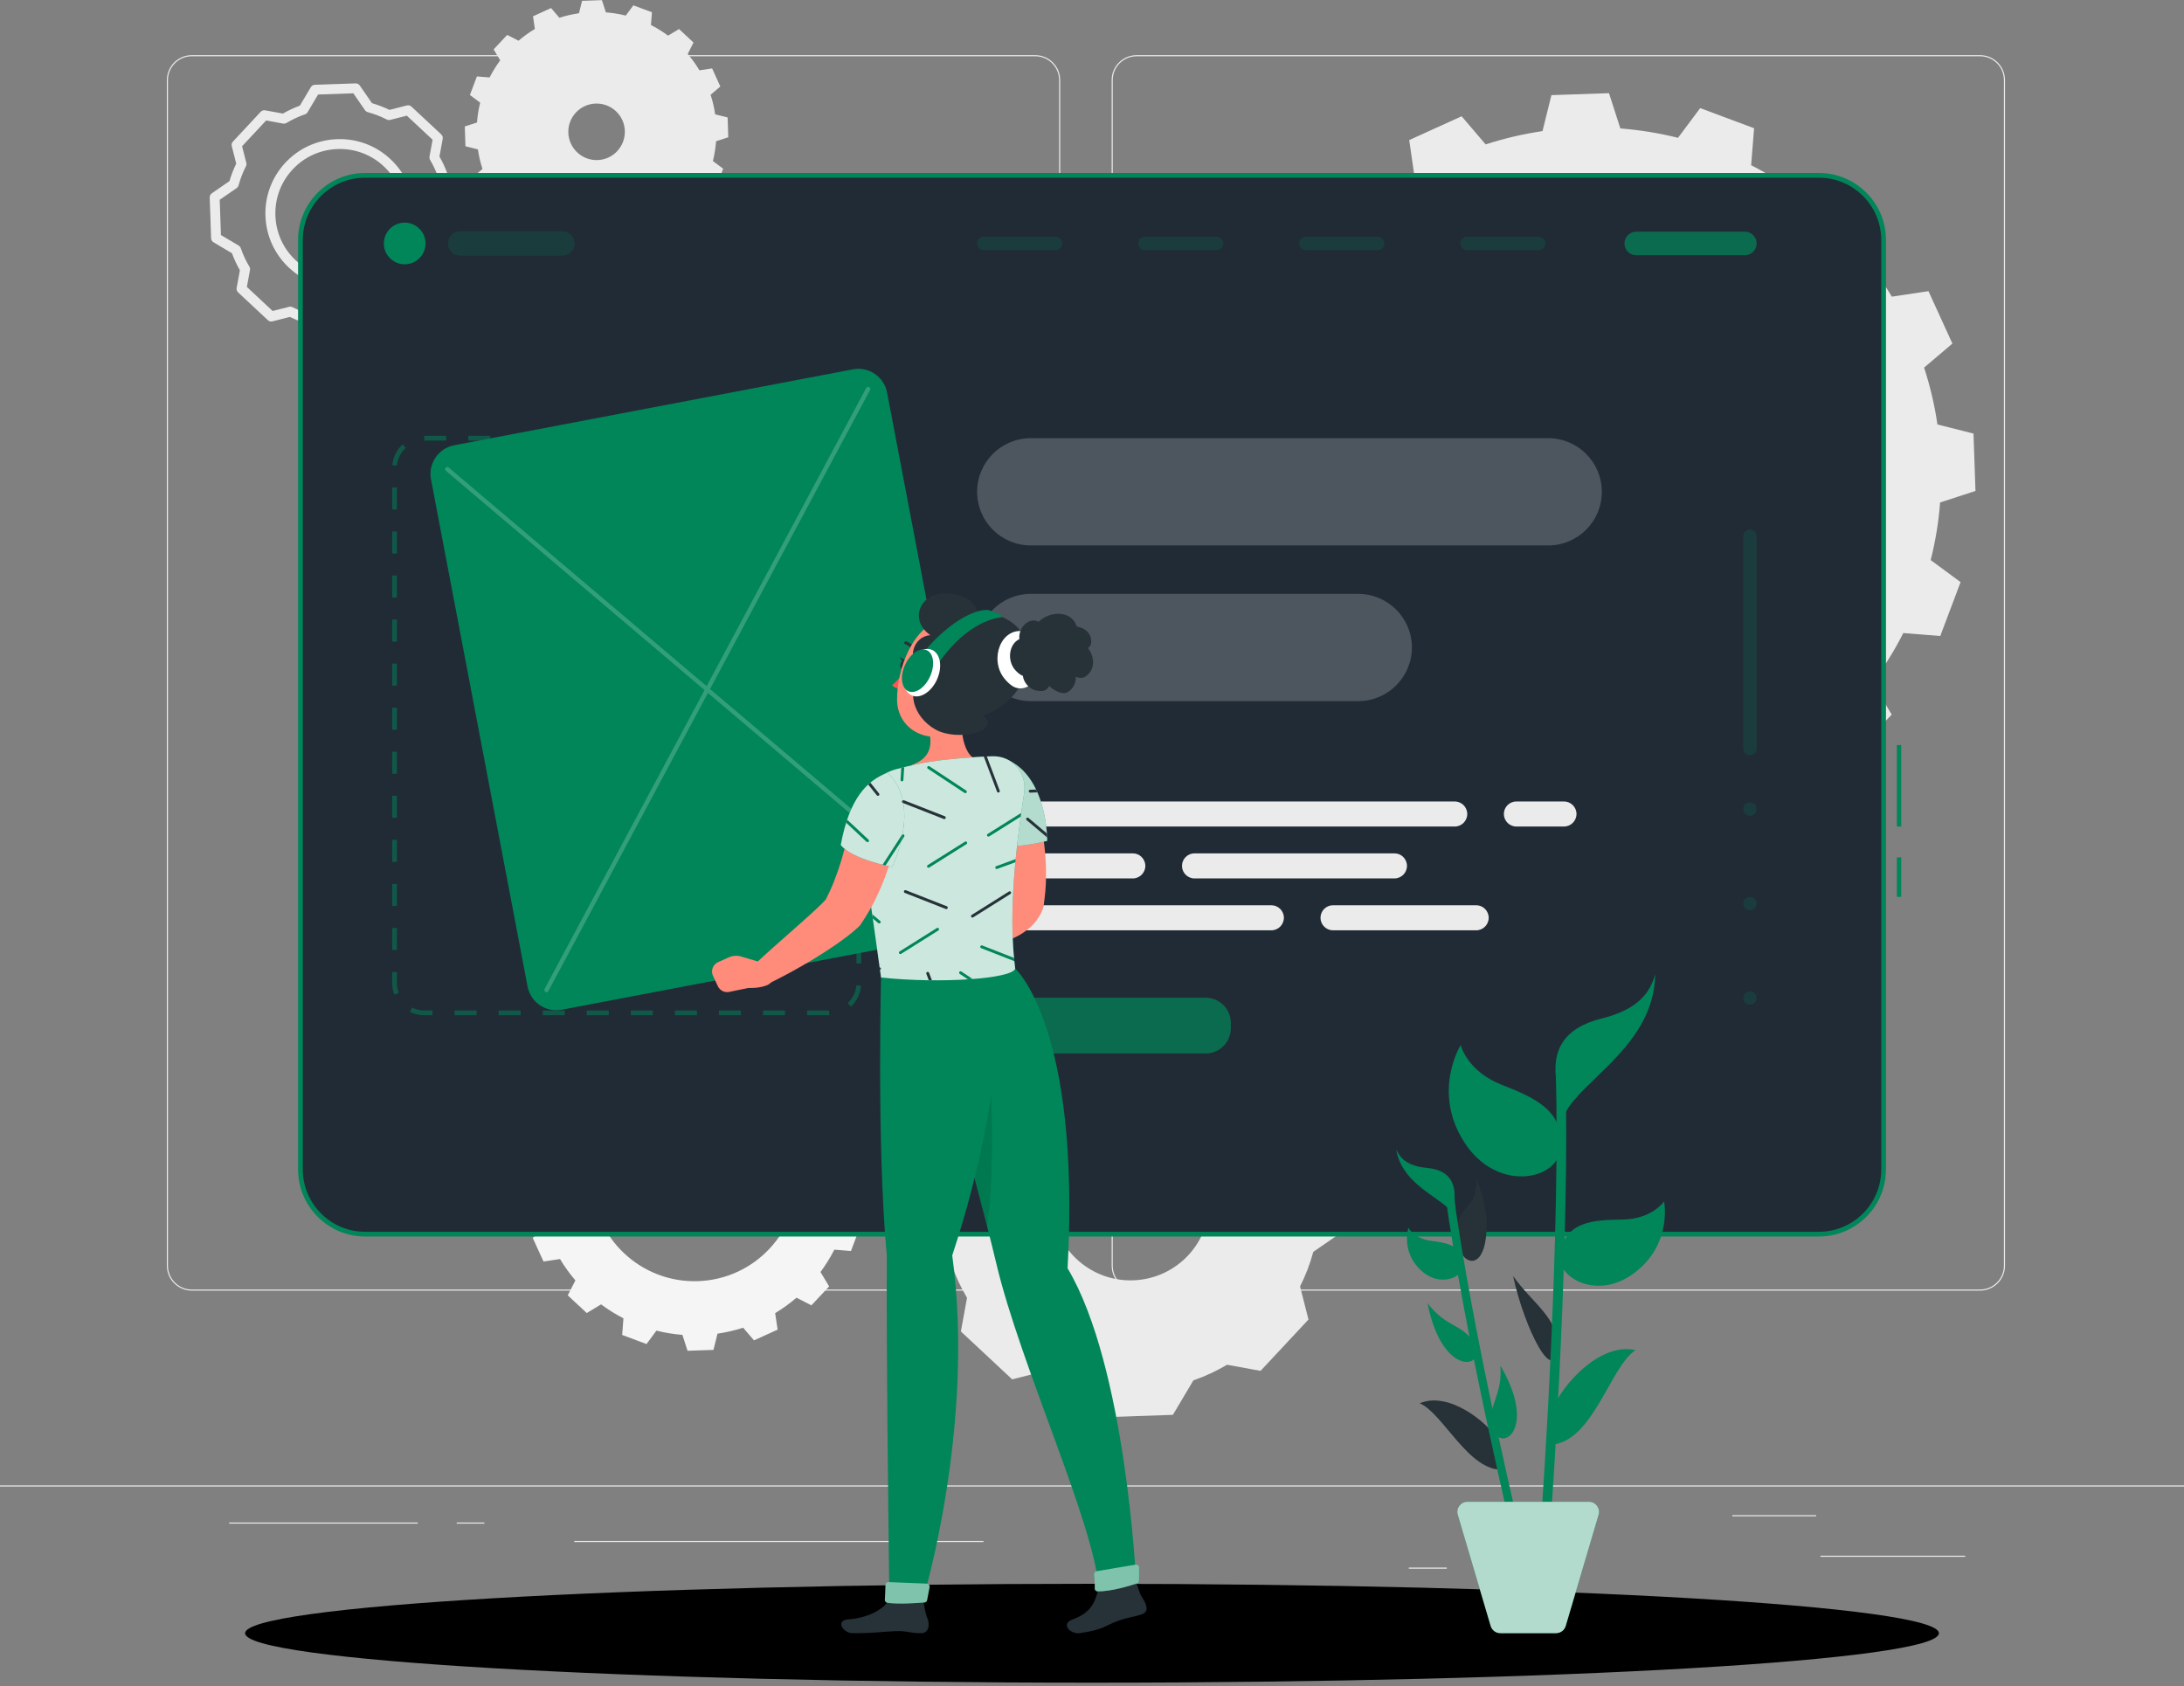 <svg width="500" height="386" viewBox="0 0 500 386" fill="none" xmlns="http://www.w3.org/2000/svg">
<rect x="0" y="0" width="500" height="386" fill="#808080" stroke="none"/>
<g clip-path="url(#clip0_1627_8591)">
<path d="M500 340.08H0V340.33H500V340.08Z" fill="#EBEBEB"/>
<path d="M449.9 356.17H416.78V356.42H449.9V356.17Z" fill="#EBEBEB"/>
<path d="M331.22 358.89H322.53V359.14H331.22V358.89Z" fill="#EBEBEB"/>
<path d="M415.78 346.89H396.59V347.14H415.78V346.89Z" fill="#EBEBEB"/>
<path d="M95.65 348.57H52.46V348.82H95.65V348.57Z" fill="#EBEBEB"/>
<path d="M110.89 348.57H104.56V348.82H110.89V348.57Z" fill="#EBEBEB"/>
<path d="M225.15 352.79H131.47V353.04H225.15V352.79Z" fill="#EBEBEB"/>
<path d="M237.01 295.48H43.91C40.76 295.48 38.2 292.92 38.2 289.77V18.34C38.2 15.19 40.76 12.63 43.91 12.63H237.01C240.16 12.63 242.72 15.19 242.72 18.34V289.77C242.72 292.92 240.16 295.48 237.01 295.48ZM43.91 12.88C40.9 12.88 38.45 15.33 38.45 18.34V289.77C38.45 292.78 40.9 295.23 43.91 295.23H237.01C240.02 295.23 242.47 292.78 242.47 289.77V18.34C242.47 15.33 240.02 12.88 237.01 12.88H43.91Z" fill="#EBEBEB"/>
<path d="M453.31 295.48H260.21C257.06 295.48 254.5 292.92 254.5 289.77V18.34C254.5 15.19 257.06 12.63 260.21 12.63H453.31C456.46 12.63 459.02 15.19 459.02 18.34V289.77C459.02 292.92 456.46 295.48 453.31 295.48ZM260.21 12.88C257.2 12.88 254.75 15.33 254.75 18.34V289.77C254.75 292.78 257.2 295.23 260.21 295.23H453.31C456.32 295.23 458.77 292.78 458.77 289.77V18.34C458.77 15.33 456.32 12.88 453.31 12.88H260.21Z" fill="#EBEBEB"/>
<path d="M277.73 118.37L277.28 105.23L285.35 102.59C285.68 98.1 286.43 93.67 287.5 89.39L280.66 84.35L285.31 72.01L293.77 72.69C295.79 68.7 298.16 64.9 300.81 61.34L296.43 54.03L305.44 44.42L313 48.29C316.41 45.4 320 42.77 323.84 40.46L322.62 32.07L334.62 26.62L340.12 33.06C344.31 31.7 348.65 30.68 353.14 30.01L355.18 21.78L368.36 21.33L370.96 29.4C375.49 29.77 379.88 30.48 384.16 31.55L389.24 24.75L401.58 29.36L400.9 37.82C404.89 39.87 408.69 42.24 412.25 44.89L419.53 40.51L429.18 49.48L425.31 57.08C428.2 60.45 430.83 64.08 433.11 67.92L441.5 66.66L446.98 78.66L440.5 84.16C441.86 88.35 442.91 92.72 443.55 97.18L451.81 99.26L452.26 112.4L444.16 115.04C443.83 119.56 443.08 123.96 442.01 128.23L448.85 133.27L444.2 145.61L435.74 144.93C433.72 148.92 431.35 152.72 428.7 156.28L433.08 163.59L424.07 173.2L416.51 169.33C413.14 172.22 409.51 174.85 405.67 177.17L406.93 185.56L394.93 191.01L389.4 184.57C385.21 185.93 380.87 186.95 376.38 187.62L374.34 195.85L361.16 196.3L358.56 188.23C354.04 187.86 349.64 187.15 345.37 186.08L340.33 192.88L327.99 188.27L328.64 179.81C324.65 177.76 320.89 175.39 317.29 172.73L310.01 177.11L300.37 168.14L304.24 160.54C301.35 157.17 298.72 153.54 296.44 149.7L288.05 150.96L282.57 138.96L289.05 133.46C287.69 129.27 286.64 124.93 286 120.44L277.77 118.36L277.73 118.37ZM366.52 160.94C395.3 159.95 417.83 135.82 416.85 107.04C415.86 78.23 391.73 55.69 362.95 56.68C334.17 57.67 311.64 81.8 312.62 110.61C313.61 139.39 337.74 161.92 366.52 160.94Z" fill="#EBEBEB"/>
<path d="M119.77 274.11L119.57 268.18L123.21 266.99C123.36 264.97 123.7 262.97 124.18 261.04L121.1 258.77L123.19 253.2L127 253.51C127.91 251.71 128.98 250 130.17 248.39L128.19 245.09L132.25 240.76L135.66 242.51C137.2 241.2 138.81 240.02 140.55 238.98L140 235.2L145.41 232.74L147.89 235.64C149.78 235.03 151.74 234.57 153.76 234.27L154.68 230.56L160.62 230.36L161.79 234C163.83 234.16 165.81 234.49 167.74 234.97L170.03 231.9L175.6 233.98L175.29 237.79C177.09 238.71 178.8 239.78 180.41 240.98L183.69 239.01L188.04 243.06L186.29 246.48C187.59 248 188.78 249.64 189.81 251.37L193.59 250.8L196.06 256.21L193.14 258.69C193.75 260.58 194.23 262.55 194.52 264.56L198.25 265.5L198.45 271.43L194.8 272.62C194.65 274.66 194.31 276.64 193.83 278.57L196.91 280.84L194.82 286.41L191.01 286.1C190.1 287.9 189.03 289.61 187.84 291.22L189.82 294.52L185.76 298.85L182.35 297.1C180.83 298.4 179.2 299.59 177.46 300.63L178.03 304.41L172.62 306.87L170.13 303.97C168.24 304.58 166.28 305.04 164.26 305.34L163.34 309.05L157.4 309.25L156.23 305.61C154.19 305.45 152.21 305.12 150.28 304.64L148.01 307.71L142.44 305.63L142.73 301.82C140.93 300.9 139.23 299.83 137.61 298.63L134.33 300.61L129.98 296.56L131.73 293.14C130.43 291.62 129.24 289.98 128.21 288.25L124.43 288.82L121.96 283.41L124.88 280.93C124.27 279.04 123.79 277.09 123.5 275.06L119.79 274.12L119.77 274.11ZM159.81 293.31C172.79 292.87 182.95 281.98 182.5 269.01C182.05 256.02 171.17 245.86 158.2 246.3C145.22 246.74 135.06 257.63 135.51 270.62C135.95 283.6 146.84 293.76 159.81 293.31Z" fill="#F5F5F5"/>
<path d="M117.69 53.72L114.38 50.63L115.7 48.02C114.69 46.84 113.79 45.58 113.01 44.28L110.11 44.72L108.23 40.58L110.46 38.68C109.98 37.22 109.63 35.71 109.41 34.2L106.56 33.49L106.41 28.95L109.2 28.05C109.32 26.51 109.56 25 109.93 23.5L107.58 21.75L109.18 17.5L112.09 17.73C112.78 16.38 113.59 15.07 114.52 13.81L113.01 11.31L116.11 7.99L118.71 9.32C119.9 8.31 121.15 7.41 122.45 6.63L122.03 3.73L126.16 1.84L128.06 4.07C129.53 3.6 131.04 3.25 132.55 3.03L133.26 0.19L137.8 0.03L138.71 2.83C140.24 2.95 141.76 3.19 143.26 3.57L145 1.22L149.26 2.81L149.02 5.73C150.37 6.42 151.7 7.23 152.94 8.16L155.46 6.65L158.77 9.74L157.44 12.36C158.46 13.54 159.35 14.8 160.13 16.1L163.03 15.66L164.91 19.8L162.68 21.7C163.16 23.16 163.51 24.67 163.73 26.18L166.58 26.89L166.73 31.43L163.94 32.33C163.82 33.86 163.58 35.38 163.21 36.88L165.56 38.62L163.96 42.87L161.04 42.65C160.35 44 159.54 45.31 158.61 46.57L160.12 49.07L157.02 52.39L154.42 51.06C153.23 52.07 151.98 52.97 150.68 53.75L151.11 56.64L146.98 58.53L145.08 56.31C143.61 56.78 142.11 57.12 140.59 57.35L139.88 60.19L135.34 60.35L134.43 57.55C132.9 57.43 131.38 57.19 129.88 56.81L128.14 59.16L123.88 57.57L124.12 54.65C122.77 53.96 121.45 53.16 120.2 52.22L117.69 53.72ZM141.31 34.59C143.75 31.98 143.61 27.88 141 25.45C138.39 23.01 134.29 23.15 131.85 25.76C129.41 28.37 129.55 32.47 132.17 34.91C134.78 37.35 138.88 37.21 141.31 34.6V34.59Z" fill="#EBEBEB"/>
<path d="M209.38 268.7L216.94 263.48C216.94 263.48 216.94 263.47 216.94 263.46C217.69 260.71 218.72 258.07 219.98 255.58L218.04 247.98L229.01 236.23L236.73 237.64C239.12 236.21 241.69 235 244.38 234.07C244.38 234.07 244.39 234.07 244.4 234.07L249.09 226.17L265.15 225.62L270.37 233.18C270.37 233.18 270.39 233.18 270.4 233.18C273.14 233.93 275.79 234.96 278.27 236.22L285.87 234.28L297.62 245.25L296.21 252.96C297.67 255.38 298.85 257.95 299.78 260.63L307.68 265.32L308.23 281.38L300.66 286.61C299.91 289.38 298.91 292.01 297.63 294.52L299.56 302.1L288.59 313.85L280.92 312.45C278.5 313.88 275.93 315.09 273.21 316.03L268.52 323.92L252.46 324.47L247.24 316.91C244.46 316.16 241.82 315.13 239.3 313.87L231.73 315.8L219.98 304.83L221.39 297.12C219.93 294.7 218.75 292.13 217.82 289.44L209.91 284.74L209.36 268.68L209.38 268.7ZM259.44 293.12C269.43 292.78 277.22 284.4 276.88 274.44C276.54 264.45 268.18 256.65 258.2 257C248.22 257.35 240.41 265.7 240.76 275.68C241.1 285.64 249.46 293.47 259.44 293.12Z" fill="#EBEBEB"/>
<path d="M74.1 78.63C73.73 78.63 73.38 78.45 73.17 78.14L70.38 74.1C69.02 73.71 67.67 73.19 66.36 72.56L62.38 73.57C62 73.66 61.61 73.57 61.33 73.3L54.52 66.95C54.24 66.69 54.11 66.3 54.18 65.92L54.92 61.87C54.22 60.66 53.61 59.35 53.11 57.98L48.88 55.47C48.55 55.27 48.34 54.92 48.33 54.53L48.01 45.22C48 44.83 48.18 44.47 48.5 44.25L52.54 41.46C52.92 40.12 53.45 38.77 54.08 37.46L53.06 33.46C52.96 33.09 53.06 32.69 53.33 32.41L59.68 25.6C59.94 25.32 60.33 25.19 60.71 25.26L64.77 26C66.02 25.28 67.32 24.68 68.65 24.19L71.16 19.96C71.36 19.63 71.71 19.42 72.1 19.41L81.4 19.09C81.79 19.09 82.15 19.26 82.37 19.58L85.16 23.62C86.54 24.02 87.88 24.54 89.16 25.16L93.15 24.14C93.52 24.05 93.92 24.14 94.2 24.41L101.01 30.76C101.29 31.02 101.42 31.41 101.35 31.79L100.61 35.84C101.32 37.08 101.92 38.37 102.42 39.73L106.65 42.24C106.98 42.44 107.19 42.79 107.2 43.18L107.52 52.49C107.53 52.88 107.35 53.24 107.03 53.46L102.98 56.26C102.58 57.67 102.06 59.01 101.44 60.27L102.45 64.25C102.55 64.62 102.45 65.02 102.18 65.3L95.83 72.1C95.57 72.38 95.18 72.51 94.8 72.44L90.77 71.7C89.5 72.42 88.19 73.03 86.86 73.52L84.36 77.74C84.16 78.07 83.81 78.28 83.42 78.29L74.11 78.61C74.11 78.61 74.08 78.61 74.07 78.61L74.1 78.63ZM66.48 70.22C66.66 70.22 66.83 70.26 66.99 70.34C68.41 71.06 69.89 71.62 71.37 72.02C71.63 72.09 71.86 72.25 72.01 72.47L74.68 76.34L82.75 76.06L85.15 72.02C85.29 71.78 85.52 71.6 85.78 71.52C87.22 71.02 88.65 70.36 90.02 69.55C90.26 69.41 90.53 69.36 90.8 69.41L94.64 70.11L100.15 64.21L99.18 60.42C99.11 60.15 99.14 59.87 99.27 59.62C99.96 58.27 100.52 56.8 100.94 55.26C101.01 55 101.17 54.77 101.39 54.62L105.26 51.94L104.98 43.87L100.93 41.47C100.7 41.33 100.53 41.12 100.44 40.87C99.92 39.37 99.26 37.96 98.49 36.66C98.33 36.42 98.28 36.13 98.33 35.84L99.04 31.99L93.14 26.48L89.34 27.45C89.07 27.52 88.79 27.49 88.55 27.36C87.16 26.65 85.7 26.09 84.21 25.68C83.95 25.61 83.71 25.45 83.56 25.23L80.89 21.36L72.82 21.64L70.42 25.69C70.31 25.87 70.16 26.01 69.98 26.11C69.91 26.15 69.82 26.18 69.74 26.2C68.35 26.69 66.93 27.35 65.58 28.15C65.34 28.29 65.06 28.34 64.79 28.29L60.93 27.58L55.42 33.48L56.39 37.28C56.46 37.55 56.43 37.83 56.3 38.07C55.59 39.47 55.03 40.93 54.62 42.42C54.55 42.68 54.39 42.91 54.17 43.07L50.3 45.74L50.58 53.81L54.63 56.21C54.86 56.35 55.03 56.56 55.12 56.81C55.64 58.32 56.31 59.75 57.09 61.04C57.23 61.28 57.28 61.56 57.23 61.83L56.52 65.69L62.42 71.2L66.2 70.24C66.29 70.22 66.39 70.2 66.48 70.2V70.22ZM77.76 65.87C73.44 65.87 69.34 64.25 66.16 61.29C62.84 58.19 60.93 53.98 60.77 49.45C60.61 44.9 62.24 40.57 65.33 37.25C68.43 33.93 72.64 32.02 77.18 31.86C81.73 31.7 86.06 33.32 89.38 36.42C92.7 39.52 94.61 43.73 94.77 48.27C94.93 52.81 93.3 57.13 90.21 60.46C87.11 63.79 82.9 65.7 78.36 65.86C78.16 65.86 77.96 65.87 77.76 65.87ZM77.79 34.12C77.62 34.12 77.44 34.12 77.27 34.12C73.33 34.26 69.68 35.91 67 38.79C64.31 41.67 62.91 45.42 63.05 49.36C63.18 53.29 64.84 56.94 67.72 59.62C70.6 62.31 74.35 63.72 78.29 63.58C82.23 63.45 85.87 61.78 88.56 58.9C91.25 56.02 92.65 52.27 92.52 48.34C92.38 44.4 90.73 40.75 87.85 38.07C85.1 35.5 81.55 34.11 77.8 34.11L77.79 34.12Z" fill="#EBEBEB"/>
<path d="M250 385.24C357.082 385.24 443.89 380.172 443.89 373.92C443.89 367.668 357.082 362.6 250 362.6C142.917 362.6 56.11 367.668 56.11 373.92C56.11 380.172 142.917 385.24 250 385.24Z" fill="black"/>
<path d="M416.41 40.14H83.59C75.411 40.14 68.78 46.771 68.78 54.95V267.74C68.78 275.919 75.411 282.55 83.59 282.55H416.41C424.59 282.55 431.22 275.919 431.22 267.74V54.95C431.22 46.771 424.59 40.14 416.41 40.14Z" fill="#212B36"/>
<path d="M435.26 205.33H434.26V196.29H435.26V205.33ZM435.26 189.23H434.26V170.57H435.26V189.23Z" fill="#008659"/>
<path d="M416.41 283.09H83.59C75.13 283.09 68.24 276.2 68.24 267.74V54.95C68.24 46.49 75.13 39.6 83.59 39.6H416.42C424.88 39.6 431.77 46.49 431.77 54.95V267.74C431.77 276.2 424.88 283.09 416.42 283.09H416.41ZM83.59 40.68C75.72 40.68 69.32 47.08 69.32 54.95V267.74C69.32 275.61 75.72 282.01 83.59 282.01H416.42C424.29 282.01 430.69 275.61 430.69 267.74V54.95C430.69 47.08 424.29 40.68 416.42 40.68H83.59Z" fill="#008659"/>
<path opacity="0.5" d="M189.8 232.43H184.76V231.35H189.8L189.89 232.43H189.8ZM179.72 232.43H174.68V231.35H179.72V232.43ZM169.63 232.43H164.59V231.35H169.63V232.43ZM159.55 232.43H154.51V231.35H159.55V232.43ZM149.46 232.43H144.42V231.35H149.46V232.43ZM139.37 232.43H134.33V231.35H139.37V232.43ZM129.29 232.43H124.25V231.35H129.29V232.43ZM119.2 232.43H114.16V231.35H119.2V232.43ZM109.12 232.43H104.08V231.35H109.12V232.43ZM99.03 232.43H97.15C95.99 232.43 94.89 232.17 93.86 231.65L94.34 230.68C95.22 231.12 96.16 231.34 97.15 231.34H99.03V232.42V232.43ZM194.82 230.45L194.08 229.66C195.23 228.59 195.93 227.14 196.05 225.58L197.13 225.67C196.98 227.5 196.16 229.2 194.82 230.46V230.45ZM90.28 227.71C89.95 226.87 89.79 225.97 89.79 225.06V222.53H90.87V225.06C90.87 225.84 91.01 226.6 91.29 227.32L90.28 227.71ZM197.16 220.57H196.08V215.53H197.16V220.57ZM90.87 217.49H89.79V212.45H90.87V217.49ZM197.16 210.49H196.08V205.45H197.16V210.49ZM90.87 207.41H89.79V202.37H90.87V207.41ZM197.16 200.4H196.08V195.36H197.16V200.4ZM90.87 197.32H89.79V192.28H90.87V197.32ZM197.16 190.32H196.08V185.28H197.16V190.32ZM90.87 187.23H89.79V182.19H90.87V187.23ZM197.16 180.23H196.08V175.19H197.16V180.23ZM90.87 177.15H89.79V172.11H90.87V177.15ZM197.16 170.15H196.08V165.11H197.16V170.15ZM90.87 167.06H89.79V162.02H90.87V167.06ZM197.16 160.06H196.08V155.02H197.16V160.06ZM90.87 156.98H89.79V151.94H90.87V156.98ZM197.16 149.97H196.08V144.93H197.16V149.97ZM90.87 146.89H89.79V141.85H90.87V146.89ZM197.16 139.89H196.08V134.85H197.16V139.89ZM90.87 136.81H89.79V131.77H90.87V136.81ZM197.16 129.8H196.08V124.76H197.16V129.8ZM90.87 126.72H89.79V121.68H90.87V126.72ZM197.16 119.72H196.08V114.68H197.16V119.72ZM90.87 116.64H89.79V111.6H90.87V116.64ZM197.16 109.63H196.08V107.14C196.08 106.35 195.93 105.58 195.65 104.85L196.66 104.45C197 105.31 197.17 106.21 197.17 107.14V109.63H197.16ZM90.9 106.6L89.82 106.51C89.98 104.68 90.81 102.99 92.16 101.74L92.89 102.53C91.73 103.6 91.03 105.04 90.89 106.6H90.9ZM192.58 101.51C191.71 101.08 190.78 100.87 189.8 100.87H187.88V99.79H189.8C190.94 99.79 192.04 100.04 193.05 100.55L192.57 101.52L192.58 101.51ZM182.84 100.86H177.8V99.78H182.84V100.86ZM172.75 100.86H167.71V99.78H172.75V100.86ZM162.67 100.86H157.63V99.78H162.67V100.86ZM152.58 100.86H147.54V99.78H152.58V100.86ZM142.5 100.86H137.46V99.78H142.5V100.86ZM132.41 100.86H127.37V99.78H132.41V100.86ZM122.33 100.86H117.29V99.78H122.33V100.86ZM112.24 100.86H107.2V99.78H112.24V100.86ZM102.15 100.86H97.15L97.11 99.78H102.15V100.86Z" fill="#008659"/>
<path d="M97.42 55.74C97.42 58.38 95.28 60.51 92.65 60.51C90.02 60.51 87.88 58.37 87.88 55.74C87.88 53.11 90.02 50.97 92.65 50.97C95.28 50.97 97.42 53.11 97.42 55.74Z" fill="#008659"/>
<path opacity="0.2" d="M128.76 58.53H105.34C103.8 58.53 102.55 57.27 102.55 55.74C102.55 54.2 103.81 52.95 105.34 52.95H128.76C130.3 52.95 131.55 54.21 131.55 55.74C131.55 57.28 130.29 58.53 128.76 58.53Z" fill="#008659"/>
<path opacity="0.2" d="M241.66 57.27H225.23C224.38 57.27 223.7 56.58 223.7 55.74C223.7 54.89 224.39 54.21 225.23 54.21H241.66C242.51 54.21 243.19 54.9 243.19 55.74C243.19 56.59 242.5 57.27 241.66 57.27Z" fill="#008659"/>
<path opacity="0.2" d="M278.53 57.27H262.1C261.25 57.27 260.57 56.58 260.57 55.74C260.57 54.89 261.26 54.21 262.1 54.21H278.53C279.38 54.21 280.06 54.9 280.06 55.74C280.06 56.59 279.37 57.27 278.53 57.27Z" fill="#008659"/>
<path opacity="0.2" d="M315.4 57.27H298.97C298.12 57.27 297.44 56.58 297.44 55.74C297.44 54.89 298.13 54.21 298.97 54.21H315.4C316.25 54.21 316.93 54.9 316.93 55.74C316.93 56.59 316.24 57.27 315.4 57.27Z" fill="#008659"/>
<path opacity="0.2" d="M352.28 57.27H335.85C335 57.27 334.32 56.58 334.32 55.74C334.32 54.89 335.01 54.21 335.85 54.21H352.28C353.13 54.21 353.81 54.9 353.81 55.74C353.81 56.59 353.12 57.27 352.28 57.27Z" fill="#008659"/>
<path opacity="0.7" d="M399.46 58.44H374.6C373.11 58.44 371.9 57.23 371.9 55.74C371.9 54.25 373.11 53.04 374.6 53.04H399.46C400.95 53.04 402.16 54.25 402.16 55.74C402.16 57.23 400.95 58.44 399.46 58.44Z" fill="#008659"/>
<path opacity="0.7" d="M276.02 228.42H229.46C226.279 228.42 223.7 230.999 223.7 234.18V235.43C223.7 238.611 226.279 241.19 229.46 241.19H276.02C279.201 241.19 281.78 238.611 281.78 235.43V234.18C281.78 230.999 279.201 228.42 276.02 228.42Z" fill="#008659"/>
<path opacity="0.2" d="M399.1 171.37V122.75C399.1 121.9 399.79 121.22 400.63 121.22C401.48 121.22 402.16 121.91 402.16 122.75V171.37C402.16 172.22 401.47 172.9 400.63 172.9C399.78 172.9 399.1 172.21 399.1 171.37Z" fill="#008659"/>
<path opacity="0.2" d="M400.63 186.77C401.475 186.77 402.16 186.085 402.16 185.24C402.16 184.395 401.475 183.71 400.63 183.71C399.785 183.71 399.1 184.395 399.1 185.24C399.1 186.085 399.785 186.77 400.63 186.77Z" fill="#008659"/>
<path opacity="0.2" d="M400.63 208.39C401.475 208.39 402.16 207.705 402.16 206.86C402.16 206.015 401.475 205.33 400.63 205.33C399.785 205.33 399.1 206.015 399.1 206.86C399.1 207.705 399.785 208.39 400.63 208.39Z" fill="#008659"/>
<path opacity="0.2" d="M400.63 230.01C401.475 230.01 402.16 229.325 402.16 228.48C402.16 227.635 401.475 226.95 400.63 226.95C399.785 226.95 399.1 227.635 399.1 228.48C399.1 229.325 399.785 230.01 400.63 230.01Z" fill="#008659"/>
<path opacity="0.2" d="M354.44 100.32H235.98C229.198 100.32 223.7 105.816 223.7 112.595C223.7 119.375 229.198 124.87 235.98 124.87H354.44C361.222 124.87 366.72 119.375 366.72 112.595C366.72 105.816 361.222 100.32 354.44 100.32Z" fill="white"/>
<path opacity="0.2" d="M310.96 160.52H235.98C229.23 160.52 223.7 155 223.7 148.24C223.7 141.49 229.22 135.96 235.98 135.96H310.96C317.71 135.96 323.24 141.48 323.24 148.24C323.24 154.99 317.72 160.52 310.96 160.52Z" fill="white"/>
<path d="M333.04 189.23H226.57C224.99 189.23 223.7 187.94 223.7 186.36C223.7 184.78 224.99 183.49 226.57 183.49H333.04C334.62 183.49 335.91 184.78 335.91 186.36C335.91 187.94 334.62 189.23 333.04 189.23Z" fill="#EBEBEB"/>
<path d="M358.05 189.23H347.16C345.58 189.23 344.29 187.94 344.29 186.36C344.29 184.78 345.58 183.49 347.16 183.49H358.05C359.63 183.49 360.92 184.78 360.92 186.36C360.92 187.94 359.63 189.23 358.05 189.23Z" fill="#EBEBEB"/>
<path d="M273.47 195.37H319.24C320.82 195.37 322.11 196.66 322.11 198.24C322.11 199.82 320.82 201.11 319.24 201.11H273.47C271.89 201.11 270.6 199.82 270.6 198.24C270.6 196.66 271.89 195.37 273.47 195.37Z" fill="#EBEBEB"/>
<path d="M226.57 195.37H259.34C260.92 195.37 262.21 196.66 262.21 198.24C262.21 199.82 260.92 201.11 259.34 201.11H226.57C224.99 201.11 223.7 199.82 223.7 198.24C223.7 196.66 224.99 195.37 226.57 195.37Z" fill="#EBEBEB"/>
<path d="M291.06 212.99H226.57C224.99 212.99 223.7 211.7 223.7 210.12C223.7 208.54 224.99 207.25 226.57 207.25H291.06C292.64 207.25 293.93 208.54 293.93 210.12C293.93 211.7 292.64 212.99 291.06 212.99Z" fill="#EBEBEB"/>
<path d="M337.95 212.99H305.18C303.6 212.99 302.31 211.7 302.31 210.12C302.31 208.54 303.6 207.25 305.18 207.25H337.95C339.53 207.25 340.82 208.54 340.82 210.12C340.82 211.7 339.53 212.99 337.95 212.99Z" fill="#EBEBEB"/>
<path d="M195.257 84.56L104.006 101.934C100.371 102.626 97.985 106.134 98.677 109.769L120.778 225.844C121.47 229.479 124.978 231.864 128.613 231.172L219.864 213.798C223.499 213.106 225.884 209.598 225.192 205.963L203.092 89.888C202.4 86.254 198.892 83.868 195.257 84.56Z" fill="#008659"/>
<g opacity="0.2">
<path d="M125.12 227.16C125.04 227.16 124.96 227.14 124.88 227.1C124.64 226.97 124.54 226.67 124.67 226.42L198.3 88.84C198.43 88.6 198.73 88.5 198.98 88.63C199.22 88.76 199.32 89.06 199.18 89.31L125.55 226.89C125.46 227.06 125.29 227.15 125.11 227.15L125.12 227.16Z" fill="white"/>
<path d="M221.44 208.82C221.33 208.82 221.21 208.78 221.12 208.7L102.09 107.8C101.88 107.62 101.85 107.31 102.03 107.1C102.21 106.89 102.52 106.86 102.73 107.04L221.76 207.94C221.97 208.12 222 208.43 221.82 208.64C221.72 208.76 221.58 208.82 221.44 208.82Z" fill="white"/>
</g>
<path d="M209.77 221.75C209.77 221.75 222.82 267.08 228.11 289.34C233.67 312.72 250.21 348.06 251.58 363.56C253.01 364.13 257.64 363.49 260.11 362.29C260.11 362.29 257.84 312.88 244.41 290.37C247.44 234.99 232.41 221.74 232.41 221.74H209.76L209.77 221.75Z" fill="#008659"/>
<path opacity="0.1" d="M226.67 244.52L219.33 255.79C221.66 264.29 224.03 273.15 225.98 280.77C228.02 267.57 226.67 244.52 226.67 244.52Z" fill="black"/>
<path d="M236.69 182.69C236.9 183.31 237.05 183.76 237.2 184.27C237.35 184.77 237.48 185.26 237.62 185.75C237.89 186.73 238.1 187.72 238.31 188.71C238.71 190.69 239.02 192.7 239.21 194.72C239.42 196.74 239.5 198.79 239.47 200.85C239.47 202.91 239.25 205 238.97 207.07L238.92 207.41C238.89 207.64 238.83 207.88 238.75 208.09C238.26 209.4 237.55 210.51 236.76 211.38C235.98 212.25 235.15 212.92 234.34 213.48C232.71 214.58 231.09 215.23 229.52 215.75C227.94 216.25 226.39 216.57 224.84 216.79C223.28 216.99 221.81 217.1 220.16 217.06C218.66 217.02 217.47 215.77 217.51 214.26C217.54 213.19 218.18 212.27 219.1 211.85L219.33 211.75C220.47 211.23 221.76 210.68 222.92 210.1C224.1 209.52 225.23 208.93 226.24 208.28C227.26 207.66 228.15 206.95 228.77 206.32C229.39 205.68 229.55 205.11 229.45 205.06L229.24 206.07C229.27 204.42 229.26 202.76 229.13 201.08C229 199.4 228.82 197.71 228.56 196.02C228.29 194.33 227.99 192.64 227.62 190.96C227.44 190.12 227.23 189.29 227.03 188.46L226.71 187.23L226.41 186.12L226.33 185.83C225.55 182.94 227.27 179.97 230.16 179.19C232.93 178.45 235.77 180 236.69 182.67V182.69Z" fill="#FF8B7B"/>
<path d="M223.58 211.92L217.05 210.06C216.11 209.79 215.11 209.87 214.23 210.27L211.79 211.39C210.59 211.94 210.08 213.36 210.65 214.55L211.79 216.91C212.26 217.89 213.34 218.41 214.4 218.18L218.78 217.23C218.78 217.23 223.7 217.55 225.44 214.63L223.58 211.92Z" fill="#FF8B7B"/>
<path d="M229.49 173.51C225.99 177.15 224.12 182.61 226.95 193.06C230.69 194.91 239.75 192.51 239.75 192.51C239.75 192.51 239.88 176.81 229.49 173.51Z" fill="#008659"/>
<path opacity="0.7" d="M229.49 173.51C225.99 177.15 224.12 182.61 226.95 193.06C230.69 194.91 239.75 192.51 239.75 192.51C239.75 192.51 239.88 176.81 229.49 173.51Z" fill="white"/>
<path d="M235.84 180.81C235.66 180.81 235.52 180.97 235.52 181.15C235.52 181.33 235.67 181.47 235.85 181.47C235.85 181.47 235.85 181.47 235.86 181.47L237.5 181.41C237.41 181.19 237.31 180.98 237.21 180.76L235.85 180.81H235.84Z" fill="#263238"/>
<path d="M235.46 187.27C235.32 187.15 235.11 187.17 235 187.31C234.88 187.45 234.9 187.66 235.04 187.77L239.74 191.73C239.73 191.48 239.71 191.18 239.69 190.83L235.46 187.27Z" fill="#263238"/>
<path d="M225.96 188.43L231.25 185.11C231.4 185.01 231.45 184.81 231.35 184.66C231.25 184.51 231.05 184.46 230.9 184.56L225.85 187.74C225.88 187.97 225.93 188.21 225.96 188.45V188.43Z" fill="#008659"/>
<path d="M220.53 157.87C219.87 162.46 219.4 170.79 222.65 173.4C222.65 173.4 218.36 173.29 210.1 179.92C207.05 176.53 208.83 175.11 208.83 175.11C213.73 173.3 213.42 169.61 212.39 166.23L220.52 157.88L220.53 157.87Z" fill="#FF8B7B"/>
<path d="M207.56 152.26C207.41 152.86 206.97 153.29 206.59 153.22C206.2 153.15 206.01 152.61 206.16 152.01C206.31 151.41 206.75 150.98 207.13 151.05C207.52 151.12 207.71 151.66 207.56 152.26Z" fill="#263238"/>
<path d="M207.29 151.12L205.97 150.45C205.97 150.45 206.42 151.71 207.29 151.12Z" fill="#263238"/>
<path d="M207.3 153.4C207.3 153.4 205.65 155.8 204.23 156.85C204.83 157.73 206.24 157.63 206.24 157.63L207.3 153.4Z" fill="#FF5652"/>
<path d="M207.05 147.31C207.01 147.23 207 147.14 207.04 147.05C207.11 146.87 207.32 146.79 207.51 146.86C209.43 147.58 209.86 149.16 209.88 149.23C209.93 149.42 209.81 149.6 209.61 149.64C209.41 149.68 209.21 149.55 209.16 149.37C209.14 149.31 208.79 148.09 207.26 147.51C207.16 147.47 207.09 147.4 207.05 147.32V147.31Z" fill="#263238"/>
<path d="M227.63 153.58C225.53 160.63 224.79 163.65 220.33 166.68C213.61 171.23 205.42 167.6 205.37 160.18C205.33 153.5 208.77 143.09 216.43 141.49C223.98 139.91 229.73 146.53 227.63 153.59V153.58Z" fill="#FF8B7B"/>
<path d="M211.31 154.02C207.13 151.05 209.17 145.6 213 145.43C208 141.93 210.61 135.6 216.72 135.85C222.83 136.1 223.7 139.85 223.7 139.85C223.7 139.85 233.56 140.35 234.94 147.52C236.57 155.95 231.42 161.35 225.08 163.85C229.39 167.38 219.23 169.86 214.17 167.02C208.99 164.1 207.2 157.79 211.3 154.03L211.31 154.02Z" fill="#263238"/>
<path d="M234.5 144.55C229.12 143.56 226.43 150.99 229.93 155.33C230.54 156.09 231.15 156.64 231.73 157.03C233.92 158.5 236.9 156.99 237.12 154.36C237.41 150.79 237.41 145.09 234.51 144.55H234.5Z" fill="white"/>
<path d="M249.09 148.35C249.49 148.05 249.75 147.68 249.8 147.21C250.03 145.11 248.44 143.75 246.52 143.45C245.37 139.79 240.52 139.73 237.79 142.34C235.56 141.2 233.07 143.71 233.37 146.33C231.01 147.39 230.41 151.29 232.55 153.55C233 154.03 233.44 154.36 233.85 154.59C233.95 154.65 234.06 154.68 234.17 154.72C234.36 156.23 235.58 157.77 237.33 158.11C237.85 158.21 238.29 158.23 238.67 158.19C239.38 158.11 239.92 157.66 240.17 157.07C241.73 158.35 243.4 159.19 244.59 158.36C245.84 157.49 246.34 156.24 246.29 154.95C247.11 155.28 247.89 155.31 248.53 154.87C250.82 153.27 250.63 150.41 249.07 148.34L249.09 148.35Z" fill="#263238"/>
<path d="M213.6 155.08C212.73 156.49 211.43 157.29 210.29 157.48C208.57 157.77 208.02 155.78 208.75 153.92C209.41 152.24 211.1 150.06 212.7 150.63C214.28 151.19 214.59 153.47 213.6 155.08Z" fill="#FF8B7B"/>
<path d="M211.31 149.85C212.78 147.04 220.83 139.37 226.2 139.66C227.59 140.03 228.72 140.58 229.36 140.92C229.54 141.02 229.49 141.28 229.29 141.3C227.19 141.55 220.36 143.12 213.96 153.19C212.5 152.23 211.31 149.86 211.31 149.86V149.85Z" fill="#008659"/>
<path d="M214.52 155.56C213.23 158.43 210.63 160.07 208.73 159.21C206.82 158.35 206.32 155.33 207.61 152.45C208.9 149.57 211.5 147.94 213.4 148.8C215.31 149.66 215.81 152.68 214.52 155.56Z" fill="white"/>
<path d="M212.94 154.85C211.77 157.45 209.54 158.97 207.95 158.25C206.36 157.53 206.02 154.85 207.18 152.26C208.35 149.66 210.58 148.14 212.17 148.86C213.76 149.58 214.1 152.26 212.94 154.85Z" fill="#008659"/>
<path d="M247.27 373.89C252.89 373.06 253 372.12 256.01 371.07C258.59 370.16 259.31 370.29 261.4 369.59C263.14 369 262.55 367.35 261.4 365.59C260.83 364.71 260.74 363.87 260.12 362.3L251.59 363.57C250.76 365.95 250.47 369 245.6 370.74C242.7 371.78 245.04 374.23 247.28 373.89H247.27Z" fill="#263238"/>
<path d="M195.23 373.91C200.81 373.91 201.89 373.54 205.02 373.44C207.71 373.34 208.15 373.91 210.88 373.91C212.69 373.91 212.93 371.88 212.27 370.35C211.76 369.16 211.68 367.74 211.3 366.2H203.6C202.21 368.64 198.43 370.45 194.19 370.75C191.17 370.97 192.98 373.91 195.22 373.91H195.23Z" fill="#263238"/>
<path d="M201.75 221.75C201.75 221.75 200.64 261.91 203.02 287.42C202.87 311.37 203.61 366.2 203.61 366.2C203.8 367.42 210.22 366.94 211.31 366.2C211.31 366.2 223.34 326.26 218 287.42C231.37 246.91 228.48 221.75 228.48 221.75H201.76H201.75Z" fill="#008659"/>
<path d="M250.46 360.45C250.55 361.23 250.68 362.59 250.63 363.65C250.61 364.03 250.91 364.34 251.3 364.34C254.5 364.38 258.91 362.98 260.31 362.51C260.58 362.42 260.75 362.17 260.76 361.89L260.79 358.87C260.79 358.46 260.42 358.14 260.02 358.21L251.02 359.72C250.67 359.78 250.43 360.1 250.47 360.45H250.46Z" fill="#008659"/>
<path opacity="0.5" d="M250.46 360.45C250.55 361.23 250.68 362.59 250.63 363.65C250.61 364.03 250.91 364.34 251.3 364.34C254.5 364.38 258.91 362.98 260.31 362.51C260.58 362.42 260.75 362.17 260.76 361.89L260.79 358.87C260.79 358.46 260.42 358.14 260.02 358.21L251.02 359.72C250.67 359.78 250.43 360.1 250.47 360.45H250.46Z" fill="white"/>
<path d="M202.73 362.82C202.71 363.65 202.66 365.13 202.58 366.23C202.55 366.59 202.82 366.91 203.19 366.96C205.91 367.34 210.26 366.99 211.68 366.87C211.96 366.84 212.19 366.64 212.24 366.36L212.81 363.38C212.89 362.97 212.57 362.58 212.15 362.56L203.38 362.21C203.02 362.2 202.73 362.46 202.72 362.82H202.73Z" fill="#008659"/>
<path opacity="0.5" d="M202.73 362.82C202.71 363.65 202.66 365.13 202.58 366.23C202.55 366.59 202.82 366.91 203.19 366.96C205.91 367.34 210.26 366.99 211.68 366.87C211.96 366.84 212.19 366.64 212.24 366.36L212.81 363.38C212.89 362.97 212.57 362.58 212.15 362.56L203.38 362.21C203.02 362.2 202.73 362.46 202.72 362.82H202.73Z" fill="white"/>
<path d="M196.67 188.09C196.95 191.09 197.29 194.9 198.58 201.99C199.56 208.01 200.28 213.87 201.71 223.8C215.49 225.25 231.71 224.08 232.42 221.76C231.33 213.17 231.37 201.58 234.46 181.62C235.18 176.99 231.82 173.05 227.26 173.14C226.04 173.17 224.75 173.22 223.43 173.32C218.3 173.7 214.09 174.05 209.61 175.02C208.12 175.34 206.59 175.72 205.13 176.11C199.85 177.52 196.19 182.71 196.68 188.1L196.67 188.09Z" fill="#008659"/>
<path opacity="0.8" d="M196.67 188.09C196.95 191.09 197.29 194.9 198.58 201.99C199.56 208.01 200.28 213.87 201.71 223.8C215.49 225.25 231.71 224.08 232.42 221.76C231.33 213.17 231.37 201.58 234.46 181.62C235.18 176.99 231.82 173.05 227.26 173.14C226.04 173.17 224.75 173.22 223.43 173.32C218.3 173.7 214.09 174.05 209.61 175.02C208.12 175.34 206.59 175.72 205.13 176.11C199.85 177.52 196.19 182.71 196.68 188.1L196.67 188.09Z" fill="white"/>
<path d="M199.13 180.07L200.73 182.08C200.8 182.16 200.89 182.2 200.99 182.2C201.06 182.2 201.13 182.18 201.19 182.13C201.33 182.02 201.36 181.81 201.24 181.67L199.56 179.56C199.41 179.73 199.27 179.9 199.13 180.07Z" fill="#263238"/>
<path d="M206.469 178.89C206.469 178.89 206.479 178.89 206.489 178.89C206.659 178.89 206.809 178.76 206.819 178.58L207.009 175.62C206.779 175.68 206.559 175.73 206.339 175.79L206.169 178.54C206.159 178.72 206.299 178.88 206.479 178.89H206.469Z" fill="#008659"/>
<path d="M220.839 181.54C220.899 181.58 220.959 181.59 221.019 181.59C221.129 181.59 221.229 181.54 221.289 181.44C221.389 181.29 221.349 181.08 221.199 180.99L212.789 175.44C212.639 175.34 212.439 175.38 212.329 175.53C212.229 175.68 212.269 175.89 212.419 175.99L220.829 181.54H220.839Z" fill="#008659"/>
<path d="M206.499 183.4C206.429 183.57 206.519 183.76 206.689 183.83L216.069 187.5C216.069 187.5 216.149 187.52 216.189 187.52C216.319 187.52 216.449 187.44 216.499 187.31C216.569 187.14 216.479 186.95 216.309 186.88L206.929 183.21C206.759 183.14 206.569 183.23 206.499 183.4Z" fill="#263238"/>
<path d="M201.08 200.1C201.14 200.14 201.2 200.15 201.26 200.15C201.37 200.15 201.47 200.1 201.54 200L207.01 191.53C207.11 191.38 207.06 191.17 206.91 191.08C206.76 190.98 206.55 191.03 206.46 191.18L200.99 199.65C200.89 199.8 200.94 200.01 201.09 200.1H201.08Z" fill="#008659"/>
<path d="M198.4 192.71C198.46 192.77 198.54 192.8 198.62 192.8C198.71 192.8 198.8 192.76 198.86 192.7C198.98 192.57 198.98 192.36 198.84 192.24L196.87 190.4C196.9 190.72 196.94 191.05 196.98 191.4L198.39 192.72L198.4 192.71Z" fill="#008659"/>
<path d="M228.07 198.31C227.9 198.37 227.81 198.56 227.87 198.73C227.92 198.86 228.04 198.95 228.18 198.95C228.22 198.95 228.26 198.95 228.29 198.93L232.45 197.41C232.47 197.17 232.5 196.93 232.52 196.68L228.07 198.31Z" fill="#008659"/>
<path d="M226.29 191.54C226.35 191.54 226.41 191.52 226.46 191.49L233.67 186.96C233.71 186.68 233.75 186.4 233.79 186.11L226.11 190.93C225.96 191.03 225.91 191.23 226.01 191.38C226.07 191.48 226.18 191.53 226.29 191.53V191.54Z" fill="#008659"/>
<path d="M221.37 192.8C221.27 192.65 221.07 192.6 220.92 192.7L212.39 198.06C212.24 198.16 212.19 198.36 212.29 198.51C212.35 198.61 212.46 198.66 212.57 198.66C212.63 198.66 212.69 198.64 212.74 198.61L221.27 193.25C221.42 193.15 221.47 192.95 221.37 192.8Z" fill="#008659"/>
<path d="M228.559 181.45C228.559 181.45 228.639 181.45 228.679 181.43C228.849 181.37 228.939 181.18 228.869 181.01L225.919 173.18C225.689 173.18 225.459 173.2 225.229 173.21L228.259 181.24C228.309 181.37 228.43 181.45 228.57 181.45H228.559Z" fill="#263238"/>
<path d="M220.09 222.42C219.94 222.32 219.74 222.36 219.63 222.51C219.53 222.66 219.57 222.87 219.72 222.97L221.59 224.21C221.96 224.19 222.31 224.16 222.67 224.13L220.09 222.42Z" fill="#008659"/>
<path d="M232.149 219.31L224.869 216.46C224.699 216.39 224.509 216.48 224.439 216.65C224.369 216.82 224.459 217.01 224.629 217.08L232.219 220.05C232.199 219.81 232.169 219.56 232.149 219.32V219.31Z" fill="#008659"/>
<path d="M201.38 221.48C201.41 221.68 201.44 221.88 201.47 222.08C201.59 222.03 201.68 221.93 201.68 221.79C201.68 221.62 201.54 221.48 201.39 221.48H201.38Z" fill="#263238"/>
<path d="M201.29 211.42C201.38 211.42 201.48 211.38 201.54 211.3C201.66 211.16 201.64 210.95 201.5 210.84L199.68 209.31C199.73 209.63 199.77 209.95 199.82 210.28L201.08 211.34C201.14 211.39 201.22 211.42 201.29 211.42Z" fill="#008659"/>
<path d="M216.649 208.13C216.779 208.13 216.899 208.05 216.959 207.92C217.029 207.75 216.939 207.56 216.769 207.49L207.389 203.81C207.219 203.74 207.029 203.83 206.959 204C206.889 204.17 206.979 204.36 207.149 204.43L216.529 208.11C216.529 208.11 216.609 208.13 216.649 208.13Z" fill="#263238"/>
<path d="M214.48 212.47L205.95 217.83C205.8 217.93 205.75 218.13 205.85 218.28C205.91 218.38 206.02 218.43 206.13 218.43C206.19 218.43 206.25 218.41 206.3 218.38L214.83 213.02C214.98 212.92 215.03 212.72 214.93 212.57C214.83 212.42 214.63 212.37 214.48 212.47Z" fill="#008659"/>
<path d="M222.35 209.92C222.41 210.02 222.52 210.07 222.63 210.07C222.69 210.07 222.75 210.05 222.8 210.02L231.33 204.66C231.48 204.56 231.53 204.36 231.43 204.21C231.33 204.06 231.13 204.01 230.98 204.11L222.45 209.47C222.3 209.57 222.25 209.77 222.35 209.92Z" fill="#263238"/>
<path d="M212.69 222.72C212.63 222.55 212.44 222.46 212.27 222.53C212.1 222.59 212.01 222.78 212.08 222.95L212.63 224.41C212.87 224.41 213.1 224.41 213.34 224.41L212.7 222.71L212.69 222.72Z" fill="#263238"/>
<path d="M205.74 188.28C205.66 188.93 205.6 189.39 205.52 189.92C205.44 190.43 205.34 190.93 205.25 191.44C205.06 192.44 204.84 193.43 204.6 194.41C204.11 196.37 203.53 198.31 202.83 200.22C202.15 202.14 201.34 204.02 200.42 205.87C199.54 207.73 198.43 209.52 197.29 211.27L197.08 211.59C196.96 211.77 196.81 211.95 196.66 212.1C194.83 213.83 193.17 214.99 191.46 216.2C189.76 217.38 188.04 218.47 186.32 219.53C184.59 220.58 182.84 221.59 181.07 222.56C179.28 223.51 177.52 224.46 175.67 225.32C174.31 225.96 172.69 225.37 172.06 224.01C171.55 222.92 171.82 221.67 172.65 220.89L172.67 220.87C174.1 219.51 175.6 218.21 177.06 216.87L181.48 212.96C182.96 211.68 184.39 210.37 185.81 209.09C186.52 208.45 187.2 207.81 187.85 207.17L188.78 206.23C189.08 205.92 189.3 205.65 189.57 205.36L188.94 206.18C189.68 204.7 190.39 203.21 191 201.63C191.61 200.06 192.17 198.46 192.66 196.82C193.14 195.18 193.6 193.52 193.99 191.85C194.19 191.01 194.38 190.18 194.54 189.34L194.98 186.97L195.04 186.67C195.59 183.73 198.42 181.79 201.36 182.34C204.17 182.87 206.06 185.49 205.75 188.29L205.74 188.28Z" fill="#FF8B7B"/>
<path d="M175.28 220.65L169.67 218.99C168.74 218.71 167.74 218.78 166.85 219.18L164.4 220.27C163.2 220.81 162.67 222.23 163.23 223.42L164.35 225.79C164.81 226.77 165.89 227.31 166.95 227.09L171.34 226.18C171.34 226.18 173.52 226.34 175.5 225.6C177.07 225.01 177.65 223.09 176.72 221.7C176.38 221.19 175.87 220.82 175.29 220.65H175.28Z" fill="#FF8B7B"/>
<path d="M203.2 176.91C198.47 178.68 194.43 182.81 192.48 193.46C195.06 196.74 204.27 198.48 204.27 198.48C204.27 198.48 211.15 184.37 203.19 176.91H203.2Z" fill="#008659"/>
<path opacity="0.8" d="M203.2 176.91C198.47 178.68 194.43 182.81 192.48 193.46C195.06 196.74 204.27 198.48 204.27 198.48C204.27 198.48 211.15 184.37 203.19 176.91H203.2Z" fill="white"/>
<path d="M200.74 182.08C200.81 182.16 200.9 182.2 201 182.2C201.07 182.2 201.14 182.18 201.2 182.13C201.34 182.02 201.37 181.81 201.25 181.67L199.26 179.18C199.09 179.32 198.93 179.46 198.77 179.61L200.74 182.08Z" fill="#263238"/>
<path d="M206.5 183.4C206.43 183.57 206.52 183.76 206.69 183.83L206.8 183.87C206.76 183.65 206.72 183.44 206.68 183.22C206.6 183.25 206.54 183.32 206.51 183.4H206.5Z" fill="#263238"/>
<path d="M202.74 198.14L206.28 192.66C206.4 192.15 206.52 191.62 206.62 191.07C206.56 191.09 206.49 191.12 206.45 191.18L202.06 197.97C202.3 198.03 202.53 198.09 202.74 198.14Z" fill="#008659"/>
<path d="M198.4 192.71C198.46 192.77 198.54 192.8 198.62 192.8C198.71 192.8 198.8 192.76 198.86 192.7C198.98 192.57 198.98 192.36 198.84 192.24L193.94 187.66C193.86 187.89 193.79 188.11 193.71 188.35L198.39 192.73L198.4 192.71Z" fill="#008659"/>
<path d="M334.01 285.5C332.61 280.08 334.3 278.02 336.27 275.86C338.24 273.7 338.01 270.09 338.01 270.09C338.01 270.09 341.08 276.19 340.18 283.41C339.28 290.63 335.03 289.47 334.01 285.51V285.5Z" fill="#263238"/>
<path d="M342.59 329.2C340.52 325.73 331.71 318.41 325.02 321.28C330.37 323.5 336.27 337.03 344.19 336.46C342.83 330.26 342.59 329.2 342.59 329.2Z" fill="#263238"/>
<path d="M348.81 359.24C348.39 359.24 348 358.95 347.9 358.52C346.61 353.23 335.18 305.82 330.7 272.17C330.63 271.65 330.99 271.18 331.51 271.11C332.03 271.03 332.5 271.4 332.57 271.92C337.03 305.47 348.45 352.79 349.73 358.07C349.85 358.57 349.54 359.08 349.04 359.21C348.97 359.23 348.89 359.24 348.82 359.24H348.81Z" fill="#008659"/>
<path d="M333.02 274.22C333.14 270.25 331.29 267.81 326.64 267.38C321.99 266.95 320.52 265.01 319.65 263.2C321.22 272.34 332.18 274.63 333.25 279.14C333.03 275.76 333.03 274.22 333.03 274.22H333.02Z" fill="#008659"/>
<path d="M335.11 289.3C334.73 285.14 331.37 284.57 327.54 284.06C323.71 283.56 322.44 281.1 322.44 281.1C322.44 281.1 320.7 286.47 325.21 290.75C329.72 295.03 335.38 292.33 335.1 289.29L335.11 289.3Z" fill="#008659"/>
<path d="M341.47 326.03C340.81 321.38 344 319.46 343.5 312.64C352.63 328.25 342.5 333.33 341.47 326.03Z" fill="#008659"/>
<path d="M337.2 307.07C334.62 303.15 330.96 303.81 326.82 298.36C330.29 316.11 341.24 313.22 337.2 307.07Z" fill="#008659"/>
<path d="M356.45 308C356.68 301.72 350.86 298.41 346.4 292.14C349.11 304.62 356.09 317.85 356.45 308Z" fill="#263238"/>
<path d="M353.59 353.59C353.59 353.59 353.53 353.59 353.5 353.59C352.89 353.54 352.44 353.01 352.49 352.4C353.53 339.22 357.21 282.38 356.18 245.23C356.16 244.62 356.64 244.11 357.25 244.09C357.9 244.09 358.37 244.55 358.39 245.16C359.42 282.42 355.74 339.36 354.69 352.57C354.64 353.15 354.16 353.59 353.59 353.59Z" fill="#008659"/>
<path d="M356.439 248.2C355.039 240.6 357.899 235.35 366.719 233.17C375.539 230.99 377.809 226.83 378.949 223.09C378.609 241.13 358.189 248.74 357.449 257.73C356.879 251.16 356.429 248.2 356.429 248.2H356.439Z" fill="#008659"/>
<path d="M357.12 263.58C358.53 254.47 351.65 251.44 343.73 248.32C335.81 245.19 334.41 239.26 334.41 239.26C334.41 239.26 327.8 249.82 335.16 261.4C342.52 272.98 356.08 270.24 357.11 263.58H357.12Z" fill="#008659"/>
<path d="M357.079 286.86C358.599 279.63 364.609 279.31 371.429 279.21C378.249 279.11 380.979 275.06 380.979 275.06C380.979 275.06 382.939 284.85 374.149 291.44C365.359 298.04 355.969 292.14 357.079 286.87V286.86Z" fill="#008659"/>
<path d="M355.799 321.99C357.449 317.54 366.08 307.21 374.42 309.11C368.71 312.81 364.77 329.69 355.5 330.72C355.76 323.26 355.799 321.99 355.799 321.99Z" fill="#008659"/>
<path d="M363.78 343.83H335.95C334.41 343.83 333.3 345.31 333.74 346.79L341.27 372.25C341.56 373.23 342.46 373.9 343.48 373.9H356.24C357.26 373.9 358.16 373.23 358.45 372.25L365.98 346.79C366.42 345.31 365.31 343.83 363.77 343.83H363.78Z" fill="#008659"/>
<path opacity="0.2" d="M363.78 343.83H335.95C334.41 343.83 333.3 345.31 333.74 346.79L341.27 372.25C341.56 373.23 342.46 373.9 343.48 373.9H356.24C357.26 373.9 358.16 373.23 358.45 372.25L365.98 346.79C366.42 345.31 365.31 343.83 363.77 343.83H363.78Z" fill="#008659"/>
<path opacity="0.7" d="M363.78 343.83H335.95C334.41 343.83 333.3 345.31 333.74 346.79L341.27 372.25C341.56 373.23 342.46 373.9 343.48 373.9H356.24C357.26 373.9 358.16 373.23 358.45 372.25L365.98 346.79C366.42 345.31 365.31 343.83 363.77 343.83H363.78Z" fill="white"/>
</g>
<defs>
<clipPath id="clip0_1627_8591">
<rect width="500" height="385.24" fill="white"/>
</clipPath>
</defs>
</svg>

